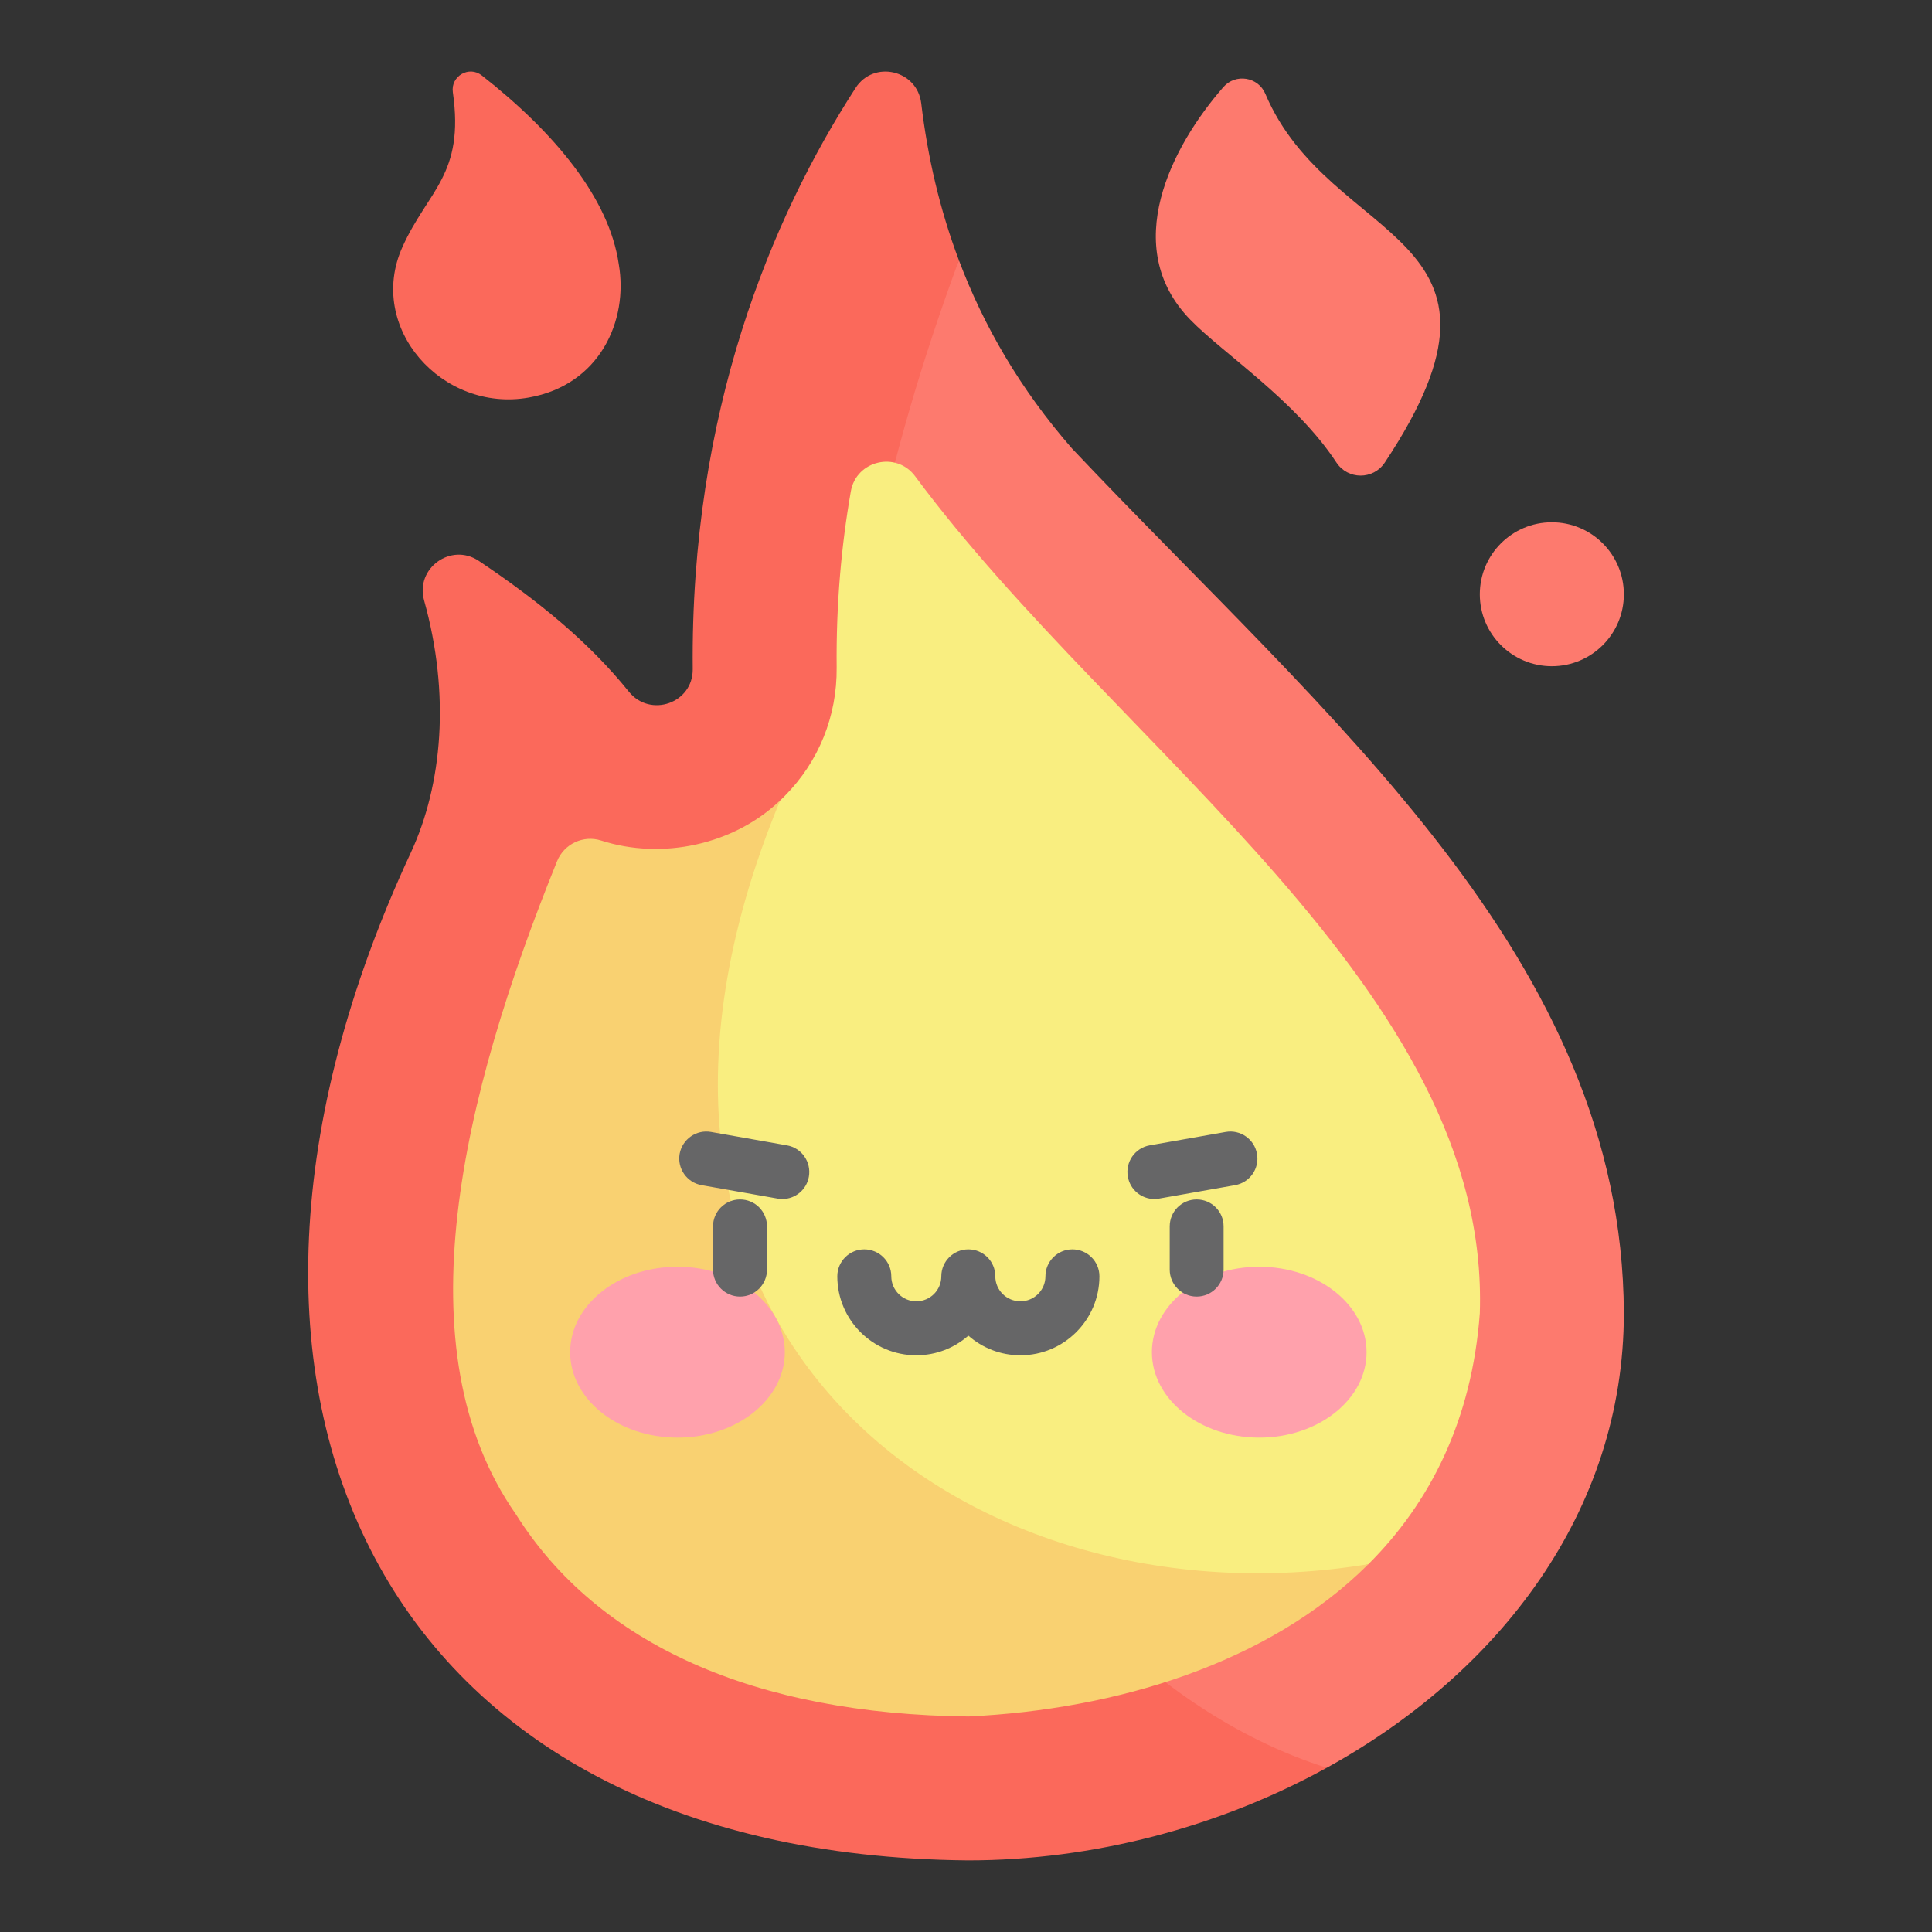 <svg width="18" height="18" viewBox="0 0 18 18" fill="none" xmlns="http://www.w3.org/2000/svg">
<rect x="0" y="0" width="18" height="18" fill="#333333" stroke="none"/>
<g clip-path="url(#clip0_1_688)">
<path d="M15.129 12.233C15.129 14.086 13.962 15.588 12.361 16.47C7.801 16.158 4.953 10.051 8.934 2.425C9.164 3.036 9.505 3.626 9.988 4.179C12.366 6.695 15.115 8.929 15.129 12.233Z" fill="#FD7A6E"/>
<path d="M12.361 16.47C11.358 17.023 10.183 17.333 9.018 17.333C3.542 17.282 1.481 12.984 3.828 7.943C4.122 7.31 4.196 6.468 3.951 5.593C3.868 5.294 4.202 5.053 4.46 5.225C5.013 5.596 5.484 5.979 5.858 6.443C6.057 6.691 6.457 6.552 6.454 6.234C6.431 3.844 7.185 2.036 7.97 0.821C8.14 0.556 8.546 0.651 8.583 0.963C8.642 1.458 8.754 1.948 8.934 2.425C6.118 10.025 9.023 15.412 12.361 16.47Z" fill="#FB695B"/>
<path d="M14.458 6.207C14.829 6.207 15.129 5.907 15.129 5.537C15.129 5.166 14.829 4.866 14.458 4.866C14.088 4.866 13.787 5.166 13.787 5.537C13.787 5.907 14.088 6.207 14.458 6.207Z" fill="#FD7A6E"/>
<path d="M11.789 0.874C11.722 0.715 11.511 0.682 11.398 0.811C10.914 1.365 10.431 2.301 11.089 2.978C11.396 3.294 12.072 3.732 12.451 4.309C12.558 4.471 12.793 4.472 12.901 4.311C14.338 2.148 12.393 2.301 11.789 0.874Z" fill="#FD7A6E"/>
<path d="M13.787 12.236C13.713 13.231 13.325 13.999 12.749 14.573C8.646 15.916 4.377 12.523 7.269 7.457C7.284 7.443 7.299 7.429 7.314 7.413C7.628 7.096 7.799 6.672 7.795 6.221C7.789 5.629 7.839 5.081 7.927 4.578C7.977 4.29 8.351 4.201 8.526 4.437C10.422 6.996 13.887 9.223 13.787 12.236Z" fill="#F9EE80"/>
<path d="M12.749 14.573C11.816 15.503 10.393 15.927 9.024 15.992C7.03 15.972 5.571 15.321 4.807 14.109C3.732 12.572 4.303 10.215 5.19 8.024C5.255 7.863 5.434 7.778 5.6 7.831C6.168 8.014 6.835 7.872 7.269 7.457C5.205 12.432 9.022 15.187 12.749 14.573Z" fill="#F9D171"/>
<path d="M4.926 3.704C4.12 3.847 3.412 3.052 3.749 2.302C3.986 1.774 4.33 1.629 4.219 0.859C4.198 0.709 4.37 0.609 4.489 0.703C5.165 1.233 5.676 1.846 5.765 2.462C5.856 2.988 5.587 3.588 4.926 3.704Z" fill="#FB695B"/>
<path d="M6.312 13.394C6.864 13.394 7.312 13.038 7.312 12.598C7.312 12.158 6.864 11.802 6.312 11.802C5.76 11.802 5.312 12.158 5.312 12.598C5.312 13.038 5.76 13.394 6.312 13.394Z" fill="#FFA1AC"/>
<path d="M11.732 13.394C12.284 13.394 12.732 13.038 12.732 12.598C12.732 12.158 12.284 11.802 11.732 11.802C11.18 11.802 10.732 12.158 10.732 12.598C10.732 13.038 11.18 13.394 11.732 13.394Z" fill="#FFA1AC"/>
<path d="M7.289 11.171C7.274 11.171 7.26 11.169 7.245 11.167L6.537 11.042C6.4 11.018 6.308 10.887 6.332 10.75C6.357 10.614 6.487 10.522 6.624 10.546L7.332 10.671C7.469 10.695 7.56 10.826 7.536 10.963C7.515 11.085 7.409 11.171 7.289 11.171Z" fill="#666667"/>
<path d="M10.755 11.171C10.635 11.171 10.529 11.085 10.508 10.963C10.483 10.826 10.575 10.695 10.711 10.671L11.42 10.546C11.557 10.522 11.687 10.614 11.711 10.75C11.736 10.887 11.644 11.018 11.507 11.042L10.799 11.167C10.784 11.169 10.769 11.171 10.755 11.171Z" fill="#666667"/>
<path d="M9.991 11.64C9.853 11.64 9.74 11.752 9.74 11.891C9.74 12.02 9.635 12.124 9.507 12.124C9.378 12.124 9.273 12.02 9.273 11.891C9.273 11.752 9.161 11.64 9.022 11.64C8.883 11.64 8.77 11.752 8.77 11.891C8.77 12.02 8.666 12.124 8.537 12.124C8.409 12.124 8.304 12.02 8.304 11.891C8.304 11.752 8.191 11.64 8.052 11.64C7.914 11.64 7.801 11.752 7.801 11.891C7.801 12.297 8.131 12.627 8.537 12.627C8.723 12.627 8.892 12.558 9.022 12.444C9.152 12.558 9.321 12.627 9.507 12.627C9.913 12.627 10.243 12.297 10.243 11.891C10.243 11.752 10.13 11.64 9.991 11.64Z" fill="#666667"/>
<path d="M6.895 12.08C6.756 12.08 6.643 11.967 6.643 11.829V11.426C6.643 11.287 6.756 11.175 6.895 11.175C7.034 11.175 7.146 11.287 7.146 11.426V11.829C7.146 11.967 7.034 12.08 6.895 12.08Z" fill="#666667"/>
<path d="M11.149 12.08C11.01 12.08 10.898 11.967 10.898 11.829V11.426C10.898 11.287 11.01 11.175 11.149 11.175C11.288 11.175 11.4 11.287 11.4 11.426V11.829C11.4 11.967 11.288 12.08 11.149 12.08Z" fill="#666667"/>
</g>
<defs>
<clipPath id="clip0_1_688">
<rect width="16.667" height="16.667" fill="white" transform="translate(0.667 0.667)"/>
</clipPath>
</defs>
</svg>
